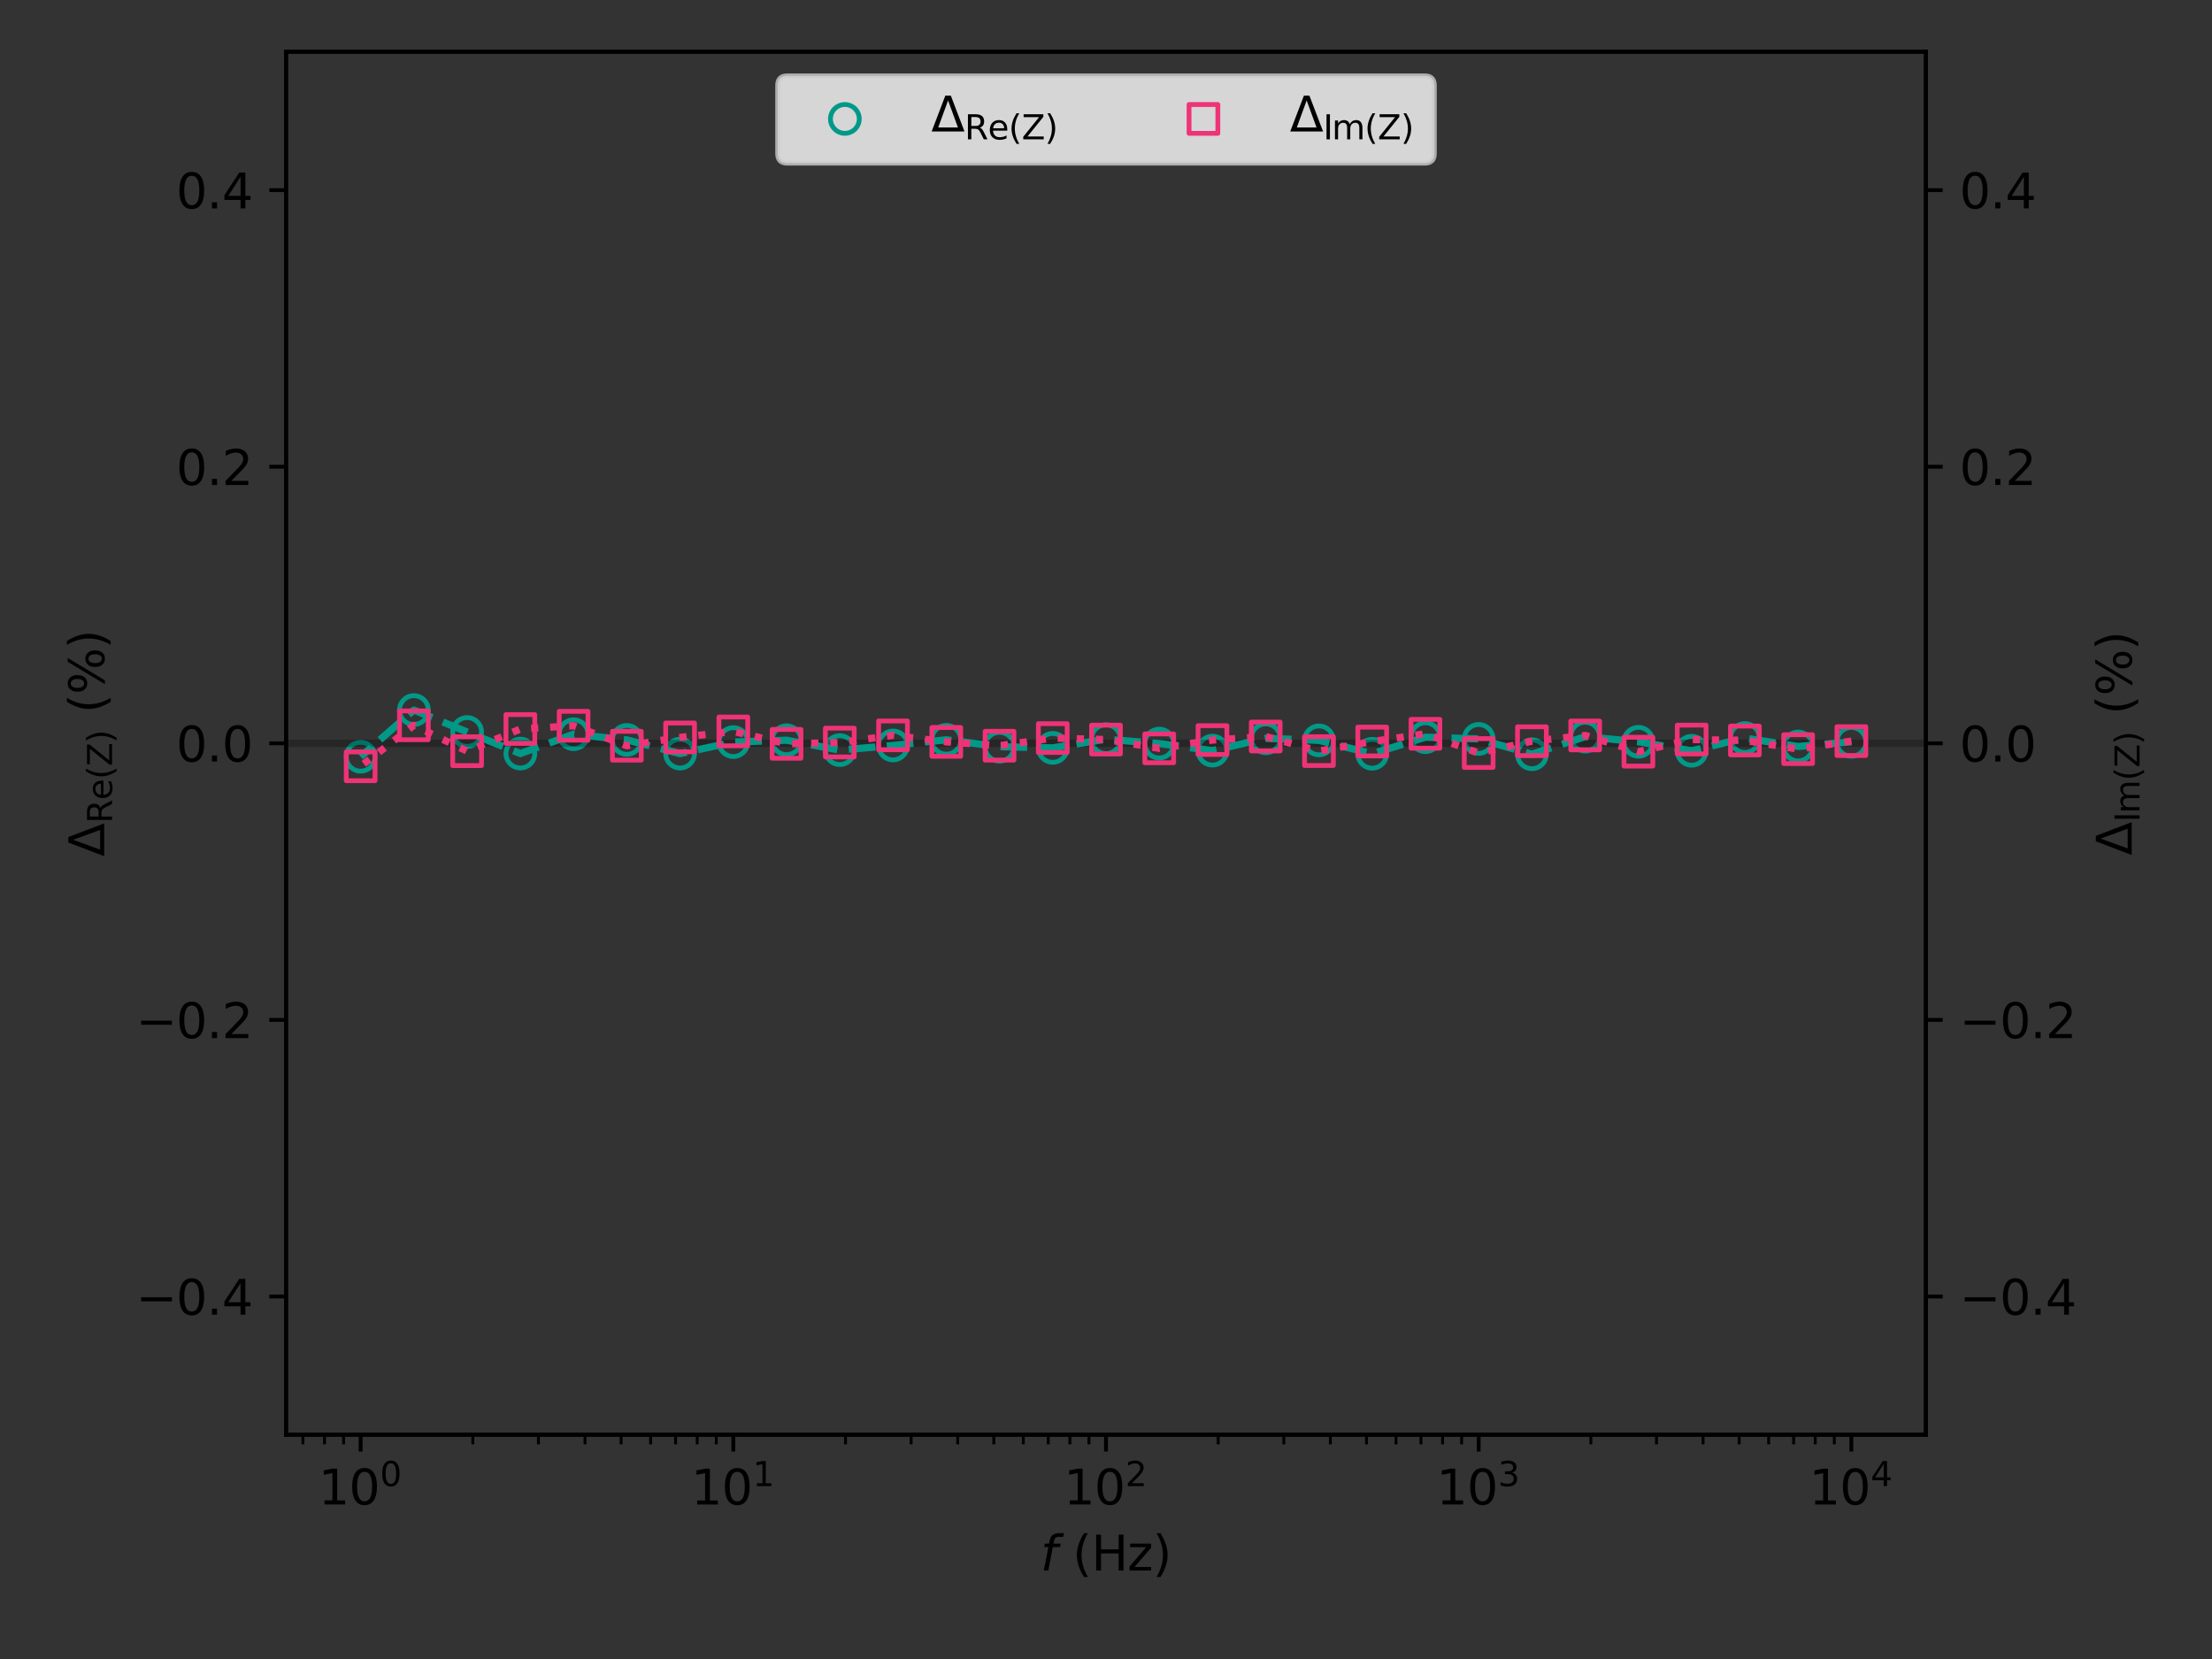 <?xml version="1.0" encoding="utf-8" standalone="no"?>
<!DOCTYPE svg PUBLIC "-//W3C//DTD SVG 1.1//EN"
  "http://www.w3.org/Graphics/SVG/1.1/DTD/svg11.dtd">
<svg xmlns:xlink="http://www.w3.org/1999/xlink" width="460.8pt" height="345.6pt" viewBox="0 0 460.8 345.6" xmlns="http://www.w3.org/2000/svg" version="1.1">
 <rect x="0" y="0" width="460.8" height="345.6" fill="#333333" stroke="none"/>
 <defs>
  <style type="text/css">*{stroke-linejoin: round; stroke-linecap: butt}</style>
 </defs>
 <g id="figure_1">
  <g id="patch_1">
   <path d="M 0 345.6 
L 460.8 345.6 
L 460.8 0 
L 0 0 
L 0 345.6 
z
" style="fill: none"/>
  </g>
  <g id="axes_1">
   <g id="patch_2">
    <path d="M 59.6 298.888 
L 401.2 298.888 
L 401.2 10.8 
L 59.6 10.8 
L 59.6 298.888 
z
" style="fill: none"/>
   </g>
   <g id="PathCollection_1">
    <defs>
     <path id="C0_0_fcd7ff599a" d="M 0 3 
C 0.796 3 1.559 2.684 2.121 2.121 
C 2.684 1.559 3 0.796 3 -0 
C 3 -0.796 2.684 -1.559 2.121 -2.121 
C 1.559 -2.684 0.796 -3 0 -3 
C -0.796 -3 -1.559 -2.684 -2.121 -2.121 
C -2.684 -1.559 -3 -0.796 -3 0 
C -3 0.796 -2.684 1.559 -2.121 2.121 
C -1.559 2.684 -0.796 3 0 3 
z
"/>
    </defs>
    <g clip-path="url(#p5bac758faf)">
     <use xlink:href="#C0_0_fcd7ff599a" x="385.673" y="154.541" style="fill: none; stroke: #009988"/>
    </g>
    <g clip-path="url(#p5bac758faf)">
     <use xlink:href="#C0_0_fcd7ff599a" x="374.582" y="155.505" style="fill: none; stroke: #009988"/>
    </g>
    <g clip-path="url(#p5bac758faf)">
     <use xlink:href="#C0_0_fcd7ff599a" x="363.491" y="153.749" style="fill: none; stroke: #009988"/>
    </g>
    <g clip-path="url(#p5bac758faf)">
     <use xlink:href="#C0_0_fcd7ff599a" x="352.4" y="156.398" style="fill: none; stroke: #009988"/>
    </g>
    <g clip-path="url(#p5bac758faf)">
     <use xlink:href="#C0_0_fcd7ff599a" x="341.309" y="154.526" style="fill: none; stroke: #009988"/>
    </g>
    <g clip-path="url(#p5bac758faf)">
     <use xlink:href="#C0_0_fcd7ff599a" x="330.218" y="153.461" style="fill: none; stroke: #009988"/>
    </g>
    <g clip-path="url(#p5bac758faf)">
     <use xlink:href="#C0_0_fcd7ff599a" x="319.127" y="157.124" style="fill: none; stroke: #009988"/>
    </g>
    <g clip-path="url(#p5bac758faf)">
     <use xlink:href="#C0_0_fcd7ff599a" x="308.036" y="153.931" style="fill: none; stroke: #009988"/>
    </g>
    <g clip-path="url(#p5bac758faf)">
     <use xlink:href="#C0_0_fcd7ff599a" x="296.945" y="153.571" style="fill: none; stroke: #009988"/>
    </g>
    <g clip-path="url(#p5bac758faf)">
     <use xlink:href="#C0_0_fcd7ff599a" x="285.855" y="157.02" style="fill: none; stroke: #009988"/>
    </g>
    <g clip-path="url(#p5bac758faf)">
     <use xlink:href="#C0_0_fcd7ff599a" x="274.764" y="154.236" style="fill: none; stroke: #009988"/>
    </g>
    <g clip-path="url(#p5bac758faf)">
     <use xlink:href="#C0_0_fcd7ff599a" x="263.673" y="153.804" style="fill: none; stroke: #009988"/>
    </g>
    <g clip-path="url(#p5bac758faf)">
     <use xlink:href="#C0_0_fcd7ff599a" x="252.582" y="156.369" style="fill: none; stroke: #009988"/>
    </g>
    <g clip-path="url(#p5bac758faf)">
     <use xlink:href="#C0_0_fcd7ff599a" x="241.491" y="154.898" style="fill: none; stroke: #009988"/>
    </g>
    <g clip-path="url(#p5bac758faf)">
     <use xlink:href="#C0_0_fcd7ff599a" x="230.4" y="153.984" style="fill: none; stroke: #009988"/>
    </g>
    <g clip-path="url(#p5bac758faf)">
     <use xlink:href="#C0_0_fcd7ff599a" x="219.309" y="155.797" style="fill: none; stroke: #009988"/>
    </g>
    <g clip-path="url(#p5bac758faf)">
     <use xlink:href="#C0_0_fcd7ff599a" x="208.218" y="155.557" style="fill: none; stroke: #009988"/>
    </g>
    <g clip-path="url(#p5bac758faf)">
     <use xlink:href="#C0_0_fcd7ff599a" x="197.127" y="154.11" style="fill: none; stroke: #009988"/>
    </g>
    <g clip-path="url(#p5bac758faf)">
     <use xlink:href="#C0_0_fcd7ff599a" x="186.036" y="155.294" style="fill: none; stroke: #009988"/>
    </g>
    <g clip-path="url(#p5bac758faf)">
     <use xlink:href="#C0_0_fcd7ff599a" x="174.945" y="156.261" style="fill: none; stroke: #009988"/>
    </g>
    <g clip-path="url(#p5bac758faf)">
     <use xlink:href="#C0_0_fcd7ff599a" x="163.855" y="154.203" style="fill: none; stroke: #009988"/>
    </g>
    <g clip-path="url(#p5bac758faf)">
     <use xlink:href="#C0_0_fcd7ff599a" x="152.764" y="154.594" style="fill: none; stroke: #009988"/>
    </g>
    <g clip-path="url(#p5bac758faf)">
     <use xlink:href="#C0_0_fcd7ff599a" x="141.673" y="156.987" style="fill: none; stroke: #009988"/>
    </g>
    <g clip-path="url(#p5bac758faf)">
     <use xlink:href="#C0_0_fcd7ff599a" x="130.582" y="154.137" style="fill: none; stroke: #009988"/>
    </g>
    <g clip-path="url(#p5bac758faf)">
     <use xlink:href="#C0_0_fcd7ff599a" x="119.491" y="152.946" style="fill: none; stroke: #009988"/>
    </g>
    <g clip-path="url(#p5bac758faf)">
     <use xlink:href="#C0_0_fcd7ff599a" x="108.4" y="156.982" style="fill: none; stroke: #009988"/>
    </g>
    <g clip-path="url(#p5bac758faf)">
     <use xlink:href="#C0_0_fcd7ff599a" x="97.309" y="152.492" style="fill: none; stroke: #009988"/>
    </g>
    <g clip-path="url(#p5bac758faf)">
     <use xlink:href="#C0_0_fcd7ff599a" x="86.218" y="147.919" style="fill: none; stroke: #009988"/>
    </g>
    <g clip-path="url(#p5bac758faf)">
     <use xlink:href="#C0_0_fcd7ff599a" x="75.127" y="157.642" style="fill: none; stroke: #009988"/>
    </g>
   </g>
   <g id="matplotlib.axis_1">
    <g id="xtick_1">
     <g id="line2d_1">
      <defs>
       <path id="m7d4e9a0222" d="M 0 0 
L 0 3.5 
" style="stroke: #000000; stroke-width: 0.8"/>
      </defs>
      <g>
       <use xlink:href="#m7d4e9a0222" x="75.127" y="298.888" style="stroke: #000000; stroke-width: 0.8"/>
      </g>
     </g>
     <g id="text_1">
      <!-- $\mathdefault{10^{0}}$ -->
      <g transform="translate(66.327 313.486) scale(0.1 -0.1)">
       <defs>
        <path id="DejaVuSans-31" d="M 794 531 
L 1825 531 
L 1825 4091 
L 703 3866 
L 703 4441 
L 1819 4666 
L 2450 4666 
L 2450 531 
L 3481 531 
L 3481 0 
L 794 0 
L 794 531 
z
" transform="scale(0.016)"/>
        <path id="DejaVuSans-30" d="M 2034 4250 
Q 1547 4250 1301 3770 
Q 1056 3291 1056 2328 
Q 1056 1369 1301 889 
Q 1547 409 2034 409 
Q 2525 409 2770 889 
Q 3016 1369 3016 2328 
Q 3016 3291 2770 3770 
Q 2525 4250 2034 4250 
z
M 2034 4750 
Q 2819 4750 3233 4129 
Q 3647 3509 3647 2328 
Q 3647 1150 3233 529 
Q 2819 -91 2034 -91 
Q 1250 -91 836 529 
Q 422 1150 422 2328 
Q 422 3509 836 4129 
Q 1250 4750 2034 4750 
z
" transform="scale(0.016)"/>
       </defs>
       <use xlink:href="#DejaVuSans-31" transform="translate(0 0.766)"/>
       <use xlink:href="#DejaVuSans-30" transform="translate(63.623 0.766)"/>
       <use xlink:href="#DejaVuSans-30" transform="translate(128.203 39.047) scale(0.7)"/>
      </g>
     </g>
    </g>
    <g id="xtick_2">
     <g id="line2d_2">
      <g>
       <use xlink:href="#m7d4e9a0222" x="152.764" y="298.888" style="stroke: #000000; stroke-width: 0.8"/>
      </g>
     </g>
     <g id="text_2">
      <!-- $\mathdefault{10^{1}}$ -->
      <g transform="translate(143.964 313.486) scale(0.1 -0.1)">
       <use xlink:href="#DejaVuSans-31" transform="translate(0 0.684)"/>
       <use xlink:href="#DejaVuSans-30" transform="translate(63.623 0.684)"/>
       <use xlink:href="#DejaVuSans-31" transform="translate(128.203 38.966) scale(0.7)"/>
      </g>
     </g>
    </g>
    <g id="xtick_3">
     <g id="line2d_3">
      <g>
       <use xlink:href="#m7d4e9a0222" x="230.4" y="298.888" style="stroke: #000000; stroke-width: 0.8"/>
      </g>
     </g>
     <g id="text_3">
      <!-- $\mathdefault{10^{2}}$ -->
      <g transform="translate(221.6 313.486) scale(0.1 -0.1)">
       <defs>
        <path id="DejaVuSans-32" d="M 1228 531 
L 3431 531 
L 3431 0 
L 469 0 
L 469 531 
Q 828 903 1448 1529 
Q 2069 2156 2228 2338 
Q 2531 2678 2651 2914 
Q 2772 3150 2772 3378 
Q 2772 3750 2511 3984 
Q 2250 4219 1831 4219 
Q 1534 4219 1204 4116 
Q 875 4013 500 3803 
L 500 4441 
Q 881 4594 1212 4672 
Q 1544 4750 1819 4750 
Q 2544 4750 2975 4387 
Q 3406 4025 3406 3419 
Q 3406 3131 3298 2873 
Q 3191 2616 2906 2266 
Q 2828 2175 2409 1742 
Q 1991 1309 1228 531 
z
" transform="scale(0.016)"/>
       </defs>
       <use xlink:href="#DejaVuSans-31" transform="translate(0 0.766)"/>
       <use xlink:href="#DejaVuSans-30" transform="translate(63.623 0.766)"/>
       <use xlink:href="#DejaVuSans-32" transform="translate(128.203 39.047) scale(0.7)"/>
      </g>
     </g>
    </g>
    <g id="xtick_4">
     <g id="line2d_4">
      <g>
       <use xlink:href="#m7d4e9a0222" x="308.036" y="298.888" style="stroke: #000000; stroke-width: 0.8"/>
      </g>
     </g>
     <g id="text_4">
      <!-- $\mathdefault{10^{3}}$ -->
      <g transform="translate(299.236 313.486) scale(0.1 -0.1)">
       <defs>
        <path id="DejaVuSans-33" d="M 2597 2516 
Q 3050 2419 3304 2112 
Q 3559 1806 3559 1356 
Q 3559 666 3084 287 
Q 2609 -91 1734 -91 
Q 1441 -91 1130 -33 
Q 819 25 488 141 
L 488 750 
Q 750 597 1062 519 
Q 1375 441 1716 441 
Q 2309 441 2620 675 
Q 2931 909 2931 1356 
Q 2931 1769 2642 2001 
Q 2353 2234 1838 2234 
L 1294 2234 
L 1294 2753 
L 1863 2753 
Q 2328 2753 2575 2939 
Q 2822 3125 2822 3475 
Q 2822 3834 2567 4026 
Q 2313 4219 1838 4219 
Q 1578 4219 1281 4162 
Q 984 4106 628 3988 
L 628 4550 
Q 988 4650 1302 4700 
Q 1616 4750 1894 4750 
Q 2613 4750 3031 4423 
Q 3450 4097 3450 3541 
Q 3450 3153 3228 2886 
Q 3006 2619 2597 2516 
z
" transform="scale(0.016)"/>
       </defs>
       <use xlink:href="#DejaVuSans-31" transform="translate(0 0.766)"/>
       <use xlink:href="#DejaVuSans-30" transform="translate(63.623 0.766)"/>
       <use xlink:href="#DejaVuSans-33" transform="translate(128.203 39.047) scale(0.7)"/>
      </g>
     </g>
    </g>
    <g id="xtick_5">
     <g id="line2d_5">
      <g>
       <use xlink:href="#m7d4e9a0222" x="385.673" y="298.888" style="stroke: #000000; stroke-width: 0.8"/>
      </g>
     </g>
     <g id="text_5">
      <!-- $\mathdefault{10^{4}}$ -->
      <g transform="translate(376.873 313.486) scale(0.1 -0.1)">
       <defs>
        <path id="DejaVuSans-34" d="M 2419 4116 
L 825 1625 
L 2419 1625 
L 2419 4116 
z
M 2253 4666 
L 3047 4666 
L 3047 1625 
L 3713 1625 
L 3713 1100 
L 3047 1100 
L 3047 0 
L 2419 0 
L 2419 1100 
L 313 1100 
L 313 1709 
L 2253 4666 
z
" transform="scale(0.016)"/>
       </defs>
       <use xlink:href="#DejaVuSans-31" transform="translate(0 0.684)"/>
       <use xlink:href="#DejaVuSans-30" transform="translate(63.623 0.684)"/>
       <use xlink:href="#DejaVuSans-34" transform="translate(128.203 38.966) scale(0.7)"/>
      </g>
     </g>
    </g>
    <g id="xtick_6">
     <g id="line2d_6">
      <defs>
       <path id="mad51c83d22" d="M 0 0 
L 0 2 
" style="stroke: #000000; stroke-width: 0.6"/>
      </defs>
      <g>
       <use xlink:href="#mad51c83d22" x="63.101" y="298.888" style="stroke: #000000; stroke-width: 0.6"/>
      </g>
     </g>
    </g>
    <g id="xtick_7">
     <g id="line2d_7">
      <g>
       <use xlink:href="#mad51c83d22" x="67.604" y="298.888" style="stroke: #000000; stroke-width: 0.6"/>
      </g>
     </g>
    </g>
    <g id="xtick_8">
     <g id="line2d_8">
      <g>
       <use xlink:href="#mad51c83d22" x="71.575" y="298.888" style="stroke: #000000; stroke-width: 0.6"/>
      </g>
     </g>
    </g>
    <g id="xtick_9">
     <g id="line2d_9">
      <g>
       <use xlink:href="#mad51c83d22" x="98.498" y="298.888" style="stroke: #000000; stroke-width: 0.6"/>
      </g>
     </g>
    </g>
    <g id="xtick_10">
     <g id="line2d_10">
      <g>
       <use xlink:href="#mad51c83d22" x="112.169" y="298.888" style="stroke: #000000; stroke-width: 0.6"/>
      </g>
     </g>
    </g>
    <g id="xtick_11">
     <g id="line2d_11">
      <g>
       <use xlink:href="#mad51c83d22" x="121.869" y="298.888" style="stroke: #000000; stroke-width: 0.6"/>
      </g>
     </g>
    </g>
    <g id="xtick_12">
     <g id="line2d_12">
      <g>
       <use xlink:href="#mad51c83d22" x="129.393" y="298.888" style="stroke: #000000; stroke-width: 0.6"/>
      </g>
     </g>
    </g>
    <g id="xtick_13">
     <g id="line2d_13">
      <g>
       <use xlink:href="#mad51c83d22" x="135.54" y="298.888" style="stroke: #000000; stroke-width: 0.6"/>
      </g>
     </g>
    </g>
    <g id="xtick_14">
     <g id="line2d_14">
      <g>
       <use xlink:href="#mad51c83d22" x="140.738" y="298.888" style="stroke: #000000; stroke-width: 0.6"/>
      </g>
     </g>
    </g>
    <g id="xtick_15">
     <g id="line2d_15">
      <g>
       <use xlink:href="#mad51c83d22" x="145.24" y="298.888" style="stroke: #000000; stroke-width: 0.6"/>
      </g>
     </g>
    </g>
    <g id="xtick_16">
     <g id="line2d_16">
      <g>
       <use xlink:href="#mad51c83d22" x="149.211" y="298.888" style="stroke: #000000; stroke-width: 0.6"/>
      </g>
     </g>
    </g>
    <g id="xtick_17">
     <g id="line2d_17">
      <g>
       <use xlink:href="#mad51c83d22" x="176.135" y="298.888" style="stroke: #000000; stroke-width: 0.6"/>
      </g>
     </g>
    </g>
    <g id="xtick_18">
     <g id="line2d_18">
      <g>
       <use xlink:href="#mad51c83d22" x="189.806" y="298.888" style="stroke: #000000; stroke-width: 0.6"/>
      </g>
     </g>
    </g>
    <g id="xtick_19">
     <g id="line2d_19">
      <g>
       <use xlink:href="#mad51c83d22" x="199.505" y="298.888" style="stroke: #000000; stroke-width: 0.6"/>
      </g>
     </g>
    </g>
    <g id="xtick_20">
     <g id="line2d_20">
      <g>
       <use xlink:href="#mad51c83d22" x="207.029" y="298.888" style="stroke: #000000; stroke-width: 0.6"/>
      </g>
     </g>
    </g>
    <g id="xtick_21">
     <g id="line2d_21">
      <g>
       <use xlink:href="#mad51c83d22" x="213.176" y="298.888" style="stroke: #000000; stroke-width: 0.6"/>
      </g>
     </g>
    </g>
    <g id="xtick_22">
     <g id="line2d_22">
      <g>
       <use xlink:href="#mad51c83d22" x="218.374" y="298.888" style="stroke: #000000; stroke-width: 0.6"/>
      </g>
     </g>
    </g>
    <g id="xtick_23">
     <g id="line2d_23">
      <g>
       <use xlink:href="#mad51c83d22" x="222.876" y="298.888" style="stroke: #000000; stroke-width: 0.6"/>
      </g>
     </g>
    </g>
    <g id="xtick_24">
     <g id="line2d_24">
      <g>
       <use xlink:href="#mad51c83d22" x="226.848" y="298.888" style="stroke: #000000; stroke-width: 0.6"/>
      </g>
     </g>
    </g>
    <g id="xtick_25">
     <g id="line2d_25">
      <g>
       <use xlink:href="#mad51c83d22" x="253.771" y="298.888" style="stroke: #000000; stroke-width: 0.6"/>
      </g>
     </g>
    </g>
    <g id="xtick_26">
     <g id="line2d_26">
      <g>
       <use xlink:href="#mad51c83d22" x="267.442" y="298.888" style="stroke: #000000; stroke-width: 0.6"/>
      </g>
     </g>
    </g>
    <g id="xtick_27">
     <g id="line2d_27">
      <g>
       <use xlink:href="#mad51c83d22" x="277.142" y="298.888" style="stroke: #000000; stroke-width: 0.6"/>
      </g>
     </g>
    </g>
    <g id="xtick_28">
     <g id="line2d_28">
      <g>
       <use xlink:href="#mad51c83d22" x="284.665" y="298.888" style="stroke: #000000; stroke-width: 0.6"/>
      </g>
     </g>
    </g>
    <g id="xtick_29">
     <g id="line2d_29">
      <g>
       <use xlink:href="#mad51c83d22" x="290.813" y="298.888" style="stroke: #000000; stroke-width: 0.6"/>
      </g>
     </g>
    </g>
    <g id="xtick_30">
     <g id="line2d_30">
      <g>
       <use xlink:href="#mad51c83d22" x="296.01" y="298.888" style="stroke: #000000; stroke-width: 0.6"/>
      </g>
     </g>
    </g>
    <g id="xtick_31">
     <g id="line2d_31">
      <g>
       <use xlink:href="#mad51c83d22" x="300.513" y="298.888" style="stroke: #000000; stroke-width: 0.6"/>
      </g>
     </g>
    </g>
    <g id="xtick_32">
     <g id="line2d_32">
      <g>
       <use xlink:href="#mad51c83d22" x="304.484" y="298.888" style="stroke: #000000; stroke-width: 0.6"/>
      </g>
     </g>
    </g>
    <g id="xtick_33">
     <g id="line2d_33">
      <g>
       <use xlink:href="#mad51c83d22" x="331.407" y="298.888" style="stroke: #000000; stroke-width: 0.6"/>
      </g>
     </g>
    </g>
    <g id="xtick_34">
     <g id="line2d_34">
      <g>
       <use xlink:href="#mad51c83d22" x="345.078" y="298.888" style="stroke: #000000; stroke-width: 0.6"/>
      </g>
     </g>
    </g>
    <g id="xtick_35">
     <g id="line2d_35">
      <g>
       <use xlink:href="#mad51c83d22" x="354.778" y="298.888" style="stroke: #000000; stroke-width: 0.6"/>
      </g>
     </g>
    </g>
    <g id="xtick_36">
     <g id="line2d_36">
      <g>
       <use xlink:href="#mad51c83d22" x="362.302" y="298.888" style="stroke: #000000; stroke-width: 0.6"/>
      </g>
     </g>
    </g>
    <g id="xtick_37">
     <g id="line2d_37">
      <g>
       <use xlink:href="#mad51c83d22" x="368.449" y="298.888" style="stroke: #000000; stroke-width: 0.6"/>
      </g>
     </g>
    </g>
    <g id="xtick_38">
     <g id="line2d_38">
      <g>
       <use xlink:href="#mad51c83d22" x="373.647" y="298.888" style="stroke: #000000; stroke-width: 0.6"/>
      </g>
     </g>
    </g>
    <g id="xtick_39">
     <g id="line2d_39">
      <g>
       <use xlink:href="#mad51c83d22" x="378.149" y="298.888" style="stroke: #000000; stroke-width: 0.6"/>
      </g>
     </g>
    </g>
    <g id="xtick_40">
     <g id="line2d_40">
      <g>
       <use xlink:href="#mad51c83d22" x="382.12" y="298.888" style="stroke: #000000; stroke-width: 0.6"/>
      </g>
     </g>
    </g>
    <g id="text_6">
     <!-- $f$ (Hz) -->
     <g transform="translate(216.75 327.165) scale(0.1 -0.1)">
      <defs>
       <path id="DejaVuSans-Oblique-66" d="M 3059 4863 
L 2969 4384 
L 2419 4384 
Q 2106 4384 1964 4261 
Q 1822 4138 1753 3809 
L 1691 3500 
L 2638 3500 
L 2553 3053 
L 1606 3053 
L 1013 0 
L 434 0 
L 1031 3053 
L 481 3053 
L 563 3500 
L 1113 3500 
L 1159 3744 
Q 1278 4363 1576 4613 
Q 1875 4863 2516 4863 
L 3059 4863 
z
" transform="scale(0.016)"/>
       <path id="DejaVuSans-20" transform="scale(0.016)"/>
       <path id="DejaVuSans-28" d="M 1984 4856 
Q 1566 4138 1362 3434 
Q 1159 2731 1159 2009 
Q 1159 1288 1364 580 
Q 1569 -128 1984 -844 
L 1484 -844 
Q 1016 -109 783 600 
Q 550 1309 550 2009 
Q 550 2706 781 3412 
Q 1013 4119 1484 4856 
L 1984 4856 
z
" transform="scale(0.016)"/>
       <path id="DejaVuSans-48" d="M 628 4666 
L 1259 4666 
L 1259 2753 
L 3553 2753 
L 3553 4666 
L 4184 4666 
L 4184 0 
L 3553 0 
L 3553 2222 
L 1259 2222 
L 1259 0 
L 628 0 
L 628 4666 
z
" transform="scale(0.016)"/>
       <path id="DejaVuSans-7a" d="M 353 3500 
L 3084 3500 
L 3084 2975 
L 922 459 
L 3084 459 
L 3084 0 
L 275 0 
L 275 525 
L 2438 3041 
L 353 3041 
L 353 3500 
z
" transform="scale(0.016)"/>
       <path id="DejaVuSans-29" d="M 513 4856 
L 1013 4856 
Q 1481 4119 1714 3412 
Q 1947 2706 1947 2009 
Q 1947 1309 1714 600 
Q 1481 -109 1013 -844 
L 513 -844 
Q 928 -128 1133 580 
Q 1338 1288 1338 2009 
Q 1338 2731 1133 3434 
Q 928 4138 513 4856 
z
" transform="scale(0.016)"/>
      </defs>
      <use xlink:href="#DejaVuSans-Oblique-66" transform="translate(0 0.016)"/>
      <use xlink:href="#DejaVuSans-20" transform="translate(35.205 0.016)"/>
      <use xlink:href="#DejaVuSans-28" transform="translate(66.992 0.016)"/>
      <use xlink:href="#DejaVuSans-48" transform="translate(106.006 0.016)"/>
      <use xlink:href="#DejaVuSans-7a" transform="translate(181.201 0.016)"/>
      <use xlink:href="#DejaVuSans-29" transform="translate(233.691 0.016)"/>
     </g>
    </g>
   </g>
   <g id="matplotlib.axis_2">
    <g id="ytick_1">
     <g id="line2d_41">
      <defs>
       <path id="m6d2468bef4" d="M 0 0 
L -3.5 0 
" style="stroke: #000000; stroke-width: 0.8"/>
      </defs>
      <g>
       <use xlink:href="#m6d2468bef4" x="59.6" y="270.079" style="stroke: #000000; stroke-width: 0.8"/>
      </g>
     </g>
     <g id="text_7">
      <!-- −0.4 -->
      <g transform="translate(28.317 273.878) scale(0.1 -0.1)">
       <defs>
        <path id="DejaVuSans-2212" d="M 678 2272 
L 4684 2272 
L 4684 1741 
L 678 1741 
L 678 2272 
z
" transform="scale(0.016)"/>
        <path id="DejaVuSans-2e" d="M 684 794 
L 1344 794 
L 1344 0 
L 684 0 
L 684 794 
z
" transform="scale(0.016)"/>
       </defs>
       <use xlink:href="#DejaVuSans-2212"/>
       <use xlink:href="#DejaVuSans-30" x="83.789"/>
       <use xlink:href="#DejaVuSans-2e" x="147.412"/>
       <use xlink:href="#DejaVuSans-34" x="179.199"/>
      </g>
     </g>
    </g>
    <g id="ytick_2">
     <g id="line2d_42">
      <g>
       <use xlink:href="#m6d2468bef4" x="59.6" y="212.462" style="stroke: #000000; stroke-width: 0.8"/>
      </g>
     </g>
     <g id="text_8">
      <!-- −0.2 -->
      <g transform="translate(28.317 216.261) scale(0.1 -0.1)">
       <use xlink:href="#DejaVuSans-2212"/>
       <use xlink:href="#DejaVuSans-30" x="83.789"/>
       <use xlink:href="#DejaVuSans-2e" x="147.412"/>
       <use xlink:href="#DejaVuSans-32" x="179.199"/>
      </g>
     </g>
    </g>
    <g id="ytick_3">
     <g id="line2d_43">
      <g>
       <use xlink:href="#m6d2468bef4" x="59.6" y="154.844" style="stroke: #000000; stroke-width: 0.8"/>
      </g>
     </g>
     <g id="text_9">
      <!-- 0.0 -->
      <g transform="translate(36.697 158.643) scale(0.1 -0.1)">
       <use xlink:href="#DejaVuSans-30"/>
       <use xlink:href="#DejaVuSans-2e" x="63.623"/>
       <use xlink:href="#DejaVuSans-30" x="95.41"/>
      </g>
     </g>
    </g>
    <g id="ytick_4">
     <g id="line2d_44">
      <g>
       <use xlink:href="#m6d2468bef4" x="59.6" y="97.226" style="stroke: #000000; stroke-width: 0.8"/>
      </g>
     </g>
     <g id="text_10">
      <!-- 0.2 -->
      <g transform="translate(36.697 101.026) scale(0.1 -0.1)">
       <use xlink:href="#DejaVuSans-30"/>
       <use xlink:href="#DejaVuSans-2e" x="63.623"/>
       <use xlink:href="#DejaVuSans-32" x="95.41"/>
      </g>
     </g>
    </g>
    <g id="ytick_5">
     <g id="line2d_45">
      <g>
       <use xlink:href="#m6d2468bef4" x="59.6" y="39.609" style="stroke: #000000; stroke-width: 0.8"/>
      </g>
     </g>
     <g id="text_11">
      <!-- 0.4 -->
      <g transform="translate(36.697 43.408) scale(0.1 -0.1)">
       <use xlink:href="#DejaVuSans-30"/>
       <use xlink:href="#DejaVuSans-2e" x="63.623"/>
       <use xlink:href="#DejaVuSans-34" x="95.41"/>
      </g>
     </g>
    </g>
    <g id="text_12">
     <!-- $\Delta_{\rm Re(Z)}\ (\%)$ -->
     <g transform="translate(21.717 178.444) rotate(-90) scale(0.1 -0.1)">
      <defs>
       <path id="DejaVuSans-394" d="M 2188 4044 
L 906 525 
L 3472 525 
L 2188 4044 
z
M 50 0 
L 1831 4666 
L 2547 4666 
L 4325 0 
L 50 0 
z
" transform="scale(0.016)"/>
       <path id="DejaVuSans-52" d="M 2841 2188 
Q 3044 2119 3236 1894 
Q 3428 1669 3622 1275 
L 4263 0 
L 3584 0 
L 2988 1197 
Q 2756 1666 2539 1819 
Q 2322 1972 1947 1972 
L 1259 1972 
L 1259 0 
L 628 0 
L 628 4666 
L 2053 4666 
Q 2853 4666 3247 4331 
Q 3641 3997 3641 3322 
Q 3641 2881 3436 2590 
Q 3231 2300 2841 2188 
z
M 1259 4147 
L 1259 2491 
L 2053 2491 
Q 2509 2491 2742 2702 
Q 2975 2913 2975 3322 
Q 2975 3731 2742 3939 
Q 2509 4147 2053 4147 
L 1259 4147 
z
" transform="scale(0.016)"/>
       <path id="DejaVuSans-65" d="M 3597 1894 
L 3597 1613 
L 953 1613 
Q 991 1019 1311 708 
Q 1631 397 2203 397 
Q 2534 397 2845 478 
Q 3156 559 3463 722 
L 3463 178 
Q 3153 47 2828 -22 
Q 2503 -91 2169 -91 
Q 1331 -91 842 396 
Q 353 884 353 1716 
Q 353 2575 817 3079 
Q 1281 3584 2069 3584 
Q 2775 3584 3186 3129 
Q 3597 2675 3597 1894 
z
M 3022 2063 
Q 3016 2534 2758 2815 
Q 2500 3097 2075 3097 
Q 1594 3097 1305 2825 
Q 1016 2553 972 2059 
L 3022 2063 
z
" transform="scale(0.016)"/>
       <path id="DejaVuSans-5a" d="M 359 4666 
L 4025 4666 
L 4025 4184 
L 1075 531 
L 4097 531 
L 4097 0 
L 288 0 
L 288 481 
L 3238 4134 
L 359 4134 
L 359 4666 
z
" transform="scale(0.016)"/>
       <path id="DejaVuSans-25" d="M 4653 2053 
Q 4381 2053 4226 1822 
Q 4072 1591 4072 1178 
Q 4072 772 4226 539 
Q 4381 306 4653 306 
Q 4919 306 5073 539 
Q 5228 772 5228 1178 
Q 5228 1588 5073 1820 
Q 4919 2053 4653 2053 
z
M 4653 2450 
Q 5147 2450 5437 2106 
Q 5728 1763 5728 1178 
Q 5728 594 5436 251 
Q 5144 -91 4653 -91 
Q 4153 -91 3862 251 
Q 3572 594 3572 1178 
Q 3572 1766 3864 2108 
Q 4156 2450 4653 2450 
z
M 1428 4353 
Q 1159 4353 1004 4120 
Q 850 3888 850 3481 
Q 850 3069 1003 2837 
Q 1156 2606 1428 2606 
Q 1700 2606 1854 2837 
Q 2009 3069 2009 3481 
Q 2009 3884 1853 4118 
Q 1697 4353 1428 4353 
z
M 4250 4750 
L 4750 4750 
L 1831 -91 
L 1331 -91 
L 4250 4750 
z
M 1428 4750 
Q 1922 4750 2215 4408 
Q 2509 4066 2509 3481 
Q 2509 2891 2217 2550 
Q 1925 2209 1428 2209 
Q 931 2209 642 2551 
Q 353 2894 353 3481 
Q 353 4063 643 4406 
Q 934 4750 1428 4750 
z
" transform="scale(0.016)"/>
      </defs>
      <use xlink:href="#DejaVuSans-394" transform="translate(0 0.125)"/>
      <use xlink:href="#DejaVuSans-52" transform="translate(69.365 -16.281) scale(0.7)"/>
      <use xlink:href="#DejaVuSans-65" transform="translate(118.003 -16.281) scale(0.7)"/>
      <use xlink:href="#DejaVuSans-28" transform="translate(161.069 -16.281) scale(0.7)"/>
      <use xlink:href="#DejaVuSans-5a" transform="translate(188.379 -16.281) scale(0.7)"/>
      <use xlink:href="#DejaVuSans-29" transform="translate(236.333 -16.281) scale(0.7)"/>
      <use xlink:href="#DejaVuSans-28" transform="translate(298.847 0.125)"/>
      <use xlink:href="#DejaVuSans-25" transform="translate(337.861 0.125)"/>
      <use xlink:href="#DejaVuSans-29" transform="translate(432.881 0.125)"/>
     </g>
    </g>
   </g>
   <g id="line2d_46">
    <path d="M 59.6 154.844 
L 401.2 154.844 
" clip-path="url(#p5bac758faf)" style="fill: none; stroke: #000000; stroke-opacity: 0.25; stroke-width: 1.5; stroke-linecap: square"/>
   </g>
   <g id="line2d_47">
    <path d="M 385.673 154.541 
L 374.582 155.505 
L 363.491 153.749 
L 352.4 156.398 
L 341.309 154.526 
L 330.218 153.461 
L 319.127 157.124 
L 308.036 153.931 
L 296.945 153.571 
L 285.855 157.02 
L 274.764 154.236 
L 263.673 153.804 
L 252.582 156.369 
L 241.491 154.898 
L 230.4 153.984 
L 219.309 155.797 
L 208.218 155.557 
L 197.127 154.11 
L 186.036 155.294 
L 174.945 156.261 
L 163.855 154.203 
L 152.764 154.594 
L 141.673 156.987 
L 130.582 154.137 
L 119.491 152.946 
L 108.4 156.982 
L 97.309 152.492 
L 86.218 147.919 
L 75.127 157.642 
" clip-path="url(#p5bac758faf)" style="fill: none; stroke-dasharray: 5.55,2.4; stroke-dashoffset: 0; stroke: #009988; stroke-width: 1.5"/>
   </g>
   <g id="patch_3">
    <path d="M 59.6 298.888 
L 59.6 10.8 
" style="fill: none; stroke: #000000; stroke-width: 0.8; stroke-linejoin: miter; stroke-linecap: square"/>
   </g>
   <g id="patch_4">
    <path d="M 401.2 298.888 
L 401.2 10.8 
" style="fill: none; stroke: #000000; stroke-width: 0.8; stroke-linejoin: miter; stroke-linecap: square"/>
   </g>
   <g id="patch_5">
    <path d="M 59.6 298.888 
L 401.2 298.888 
" style="fill: none; stroke: #000000; stroke-width: 0.8; stroke-linejoin: miter; stroke-linecap: square"/>
   </g>
   <g id="patch_6">
    <path d="M 59.6 10.8 
L 401.2 10.8 
" style="fill: none; stroke: #000000; stroke-width: 0.8; stroke-linejoin: miter; stroke-linecap: square"/>
   </g>
  </g>
  <g id="axes_2">
   <g id="PathCollection_2">
    <defs>
     <path id="C1_0_fa55eed8fb" d="M -3 3 
L 3 3 
L 3 -3 
L -3 -3 
z
"/>
    </defs>
    <g clip-path="url(#p5bac758faf)">
     <use xlink:href="#C1_0_fa55eed8fb" x="385.673" y="154.383" style="fill: none; stroke: #ee3377"/>
    </g>
    <g clip-path="url(#p5bac758faf)">
     <use xlink:href="#C1_0_fa55eed8fb" x="374.582" y="156.055" style="fill: none; stroke: #ee3377"/>
    </g>
    <g clip-path="url(#p5bac758faf)">
     <use xlink:href="#C1_0_fa55eed8fb" x="363.491" y="154.253" style="fill: none; stroke: #ee3377"/>
    </g>
    <g clip-path="url(#p5bac758faf)">
     <use xlink:href="#C1_0_fa55eed8fb" x="352.4" y="154.061" style="fill: none; stroke: #ee3377"/>
    </g>
    <g clip-path="url(#p5bac758faf)">
     <use xlink:href="#C1_0_fa55eed8fb" x="341.309" y="156.586" style="fill: none; stroke: #ee3377"/>
    </g>
    <g clip-path="url(#p5bac758faf)">
     <use xlink:href="#C1_0_fa55eed8fb" x="330.218" y="153.203" style="fill: none; stroke: #ee3377"/>
    </g>
    <g clip-path="url(#p5bac758faf)">
     <use xlink:href="#C1_0_fa55eed8fb" x="319.127" y="154.409" style="fill: none; stroke: #ee3377"/>
    </g>
    <g clip-path="url(#p5bac758faf)">
     <use xlink:href="#C1_0_fa55eed8fb" x="308.036" y="156.87" style="fill: none; stroke: #ee3377"/>
    </g>
    <g clip-path="url(#p5bac758faf)">
     <use xlink:href="#C1_0_fa55eed8fb" x="296.945" y="152.859" style="fill: none; stroke: #ee3377"/>
    </g>
    <g clip-path="url(#p5bac758faf)">
     <use xlink:href="#C1_0_fa55eed8fb" x="285.855" y="154.472" style="fill: none; stroke: #ee3377"/>
    </g>
    <g clip-path="url(#p5bac758faf)">
     <use xlink:href="#C1_0_fa55eed8fb" x="274.764" y="156.469" style="fill: none; stroke: #ee3377"/>
    </g>
    <g clip-path="url(#p5bac758faf)">
     <use xlink:href="#C1_0_fa55eed8fb" x="263.673" y="153.429" style="fill: none; stroke: #ee3377"/>
    </g>
    <g clip-path="url(#p5bac758faf)">
     <use xlink:href="#C1_0_fa55eed8fb" x="252.582" y="154.172" style="fill: none; stroke: #ee3377"/>
    </g>
    <g clip-path="url(#p5bac758faf)">
     <use xlink:href="#C1_0_fa55eed8fb" x="241.491" y="155.89" style="fill: none; stroke: #ee3377"/>
    </g>
    <g clip-path="url(#p5bac758faf)">
     <use xlink:href="#C1_0_fa55eed8fb" x="230.4" y="154.065" style="fill: none; stroke: #ee3377"/>
    </g>
    <g clip-path="url(#p5bac758faf)">
     <use xlink:href="#C1_0_fa55eed8fb" x="219.309" y="153.753" style="fill: none; stroke: #ee3377"/>
    </g>
    <g clip-path="url(#p5bac758faf)">
     <use xlink:href="#C1_0_fa55eed8fb" x="208.218" y="155.342" style="fill: none; stroke: #ee3377"/>
    </g>
    <g clip-path="url(#p5bac758faf)">
     <use xlink:href="#C1_0_fa55eed8fb" x="197.127" y="154.547" style="fill: none; stroke: #ee3377"/>
    </g>
    <g clip-path="url(#p5bac758faf)">
     <use xlink:href="#C1_0_fa55eed8fb" x="186.036" y="153.189" style="fill: none; stroke: #ee3377"/>
    </g>
    <g clip-path="url(#p5bac758faf)">
     <use xlink:href="#C1_0_fa55eed8fb" x="174.945" y="154.688" style="fill: none; stroke: #ee3377"/>
    </g>
    <g clip-path="url(#p5bac758faf)">
     <use xlink:href="#C1_0_fa55eed8fb" x="163.855" y="154.952" style="fill: none; stroke: #ee3377"/>
    </g>
    <g clip-path="url(#p5bac758faf)">
     <use xlink:href="#C1_0_fa55eed8fb" x="152.764" y="152.364" style="fill: none; stroke: #ee3377"/>
    </g>
    <g clip-path="url(#p5bac758faf)">
     <use xlink:href="#C1_0_fa55eed8fb" x="141.673" y="153.619" style="fill: none; stroke: #ee3377"/>
    </g>
    <g clip-path="url(#p5bac758faf)">
     <use xlink:href="#C1_0_fa55eed8fb" x="130.582" y="155.345" style="fill: none; stroke: #ee3377"/>
    </g>
    <g clip-path="url(#p5bac758faf)">
     <use xlink:href="#C1_0_fa55eed8fb" x="119.491" y="151.186" style="fill: none; stroke: #ee3377"/>
    </g>
    <g clip-path="url(#p5bac758faf)">
     <use xlink:href="#C1_0_fa55eed8fb" x="108.4" y="151.866" style="fill: none; stroke: #ee3377"/>
    </g>
    <g clip-path="url(#p5bac758faf)">
     <use xlink:href="#C1_0_fa55eed8fb" x="97.309" y="156.485" style="fill: none; stroke: #ee3377"/>
    </g>
    <g clip-path="url(#p5bac758faf)">
     <use xlink:href="#C1_0_fa55eed8fb" x="86.218" y="151.1" style="fill: none; stroke: #ee3377"/>
    </g>
    <g clip-path="url(#p5bac758faf)">
     <use xlink:href="#C1_0_fa55eed8fb" x="75.127" y="159.635" style="fill: none; stroke: #ee3377"/>
    </g>
   </g>
   <g id="matplotlib.axis_3">
    <g id="ytick_6">
     <g id="line2d_48">
      <defs>
       <path id="mf1f2a7f4e7" d="M 0 0 
L 3.5 0 
" style="stroke: #000000; stroke-width: 0.8"/>
      </defs>
      <g>
       <use xlink:href="#mf1f2a7f4e7" x="401.2" y="270.079" style="stroke: #000000; stroke-width: 0.8"/>
      </g>
     </g>
     <g id="text_13">
      <!-- −0.4 -->
      <g transform="translate(408.2 273.878) scale(0.1 -0.1)">
       <use xlink:href="#DejaVuSans-2212"/>
       <use xlink:href="#DejaVuSans-30" x="83.789"/>
       <use xlink:href="#DejaVuSans-2e" x="147.412"/>
       <use xlink:href="#DejaVuSans-34" x="179.199"/>
      </g>
     </g>
    </g>
    <g id="ytick_7">
     <g id="line2d_49">
      <g>
       <use xlink:href="#mf1f2a7f4e7" x="401.2" y="212.462" style="stroke: #000000; stroke-width: 0.8"/>
      </g>
     </g>
     <g id="text_14">
      <!-- −0.2 -->
      <g transform="translate(408.2 216.261) scale(0.1 -0.1)">
       <use xlink:href="#DejaVuSans-2212"/>
       <use xlink:href="#DejaVuSans-30" x="83.789"/>
       <use xlink:href="#DejaVuSans-2e" x="147.412"/>
       <use xlink:href="#DejaVuSans-32" x="179.199"/>
      </g>
     </g>
    </g>
    <g id="ytick_8">
     <g id="line2d_50">
      <g>
       <use xlink:href="#mf1f2a7f4e7" x="401.2" y="154.844" style="stroke: #000000; stroke-width: 0.8"/>
      </g>
     </g>
     <g id="text_15">
      <!-- 0.0 -->
      <g transform="translate(408.2 158.643) scale(0.1 -0.1)">
       <use xlink:href="#DejaVuSans-30"/>
       <use xlink:href="#DejaVuSans-2e" x="63.623"/>
       <use xlink:href="#DejaVuSans-30" x="95.41"/>
      </g>
     </g>
    </g>
    <g id="ytick_9">
     <g id="line2d_51">
      <g>
       <use xlink:href="#mf1f2a7f4e7" x="401.2" y="97.226" style="stroke: #000000; stroke-width: 0.8"/>
      </g>
     </g>
     <g id="text_16">
      <!-- 0.2 -->
      <g transform="translate(408.2 101.026) scale(0.1 -0.1)">
       <use xlink:href="#DejaVuSans-30"/>
       <use xlink:href="#DejaVuSans-2e" x="63.623"/>
       <use xlink:href="#DejaVuSans-32" x="95.41"/>
      </g>
     </g>
    </g>
    <g id="ytick_10">
     <g id="line2d_52">
      <g>
       <use xlink:href="#mf1f2a7f4e7" x="401.2" y="39.609" style="stroke: #000000; stroke-width: 0.8"/>
      </g>
     </g>
     <g id="text_17">
      <!-- 0.4 -->
      <g transform="translate(408.2 43.408) scale(0.1 -0.1)">
       <use xlink:href="#DejaVuSans-30"/>
       <use xlink:href="#DejaVuSans-2e" x="63.623"/>
       <use xlink:href="#DejaVuSans-34" x="95.41"/>
      </g>
     </g>
    </g>
    <g id="text_18">
     <!-- $\Delta_{\rm Im(Z)}\ (\%)$ -->
     <g transform="translate(444.083 178.194) rotate(-90) scale(0.1 -0.1)">
      <defs>
       <path id="DejaVuSans-49" d="M 628 4666 
L 1259 4666 
L 1259 0 
L 628 0 
L 628 4666 
z
" transform="scale(0.016)"/>
       <path id="DejaVuSans-6d" d="M 3328 2828 
Q 3544 3216 3844 3400 
Q 4144 3584 4550 3584 
Q 5097 3584 5394 3201 
Q 5691 2819 5691 2113 
L 5691 0 
L 5113 0 
L 5113 2094 
Q 5113 2597 4934 2840 
Q 4756 3084 4391 3084 
Q 3944 3084 3684 2787 
Q 3425 2491 3425 1978 
L 3425 0 
L 2847 0 
L 2847 2094 
Q 2847 2600 2669 2842 
Q 2491 3084 2119 3084 
Q 1678 3084 1418 2786 
Q 1159 2488 1159 1978 
L 1159 0 
L 581 0 
L 581 3500 
L 1159 3500 
L 1159 2956 
Q 1356 3278 1631 3431 
Q 1906 3584 2284 3584 
Q 2666 3584 2933 3390 
Q 3200 3197 3328 2828 
z
" transform="scale(0.016)"/>
      </defs>
      <use xlink:href="#DejaVuSans-394" transform="translate(0 0.125)"/>
      <use xlink:href="#DejaVuSans-49" transform="translate(69.365 -16.281) scale(0.7)"/>
      <use xlink:href="#DejaVuSans-6d" transform="translate(87.472 -16.281) scale(0.7)"/>
      <use xlink:href="#DejaVuSans-28" transform="translate(155.661 -16.281) scale(0.7)"/>
      <use xlink:href="#DejaVuSans-5a" transform="translate(182.97 -16.281) scale(0.7)"/>
      <use xlink:href="#DejaVuSans-29" transform="translate(230.924 -16.281) scale(0.7)"/>
      <use xlink:href="#DejaVuSans-28" transform="translate(293.439 0.125)"/>
      <use xlink:href="#DejaVuSans-25" transform="translate(332.452 0.125)"/>
      <use xlink:href="#DejaVuSans-29" transform="translate(427.472 0.125)"/>
     </g>
    </g>
   </g>
   <g id="line2d_53">
    <path d="M 385.673 154.383 
L 374.582 156.055 
L 363.491 154.253 
L 352.4 154.061 
L 341.309 156.586 
L 330.218 153.203 
L 319.127 154.409 
L 308.036 156.87 
L 296.945 152.859 
L 285.855 154.472 
L 274.764 156.469 
L 263.673 153.429 
L 252.582 154.172 
L 241.491 155.89 
L 230.4 154.065 
L 219.309 153.753 
L 208.218 155.342 
L 197.127 154.547 
L 186.036 153.189 
L 174.945 154.688 
L 163.855 154.952 
L 152.764 152.364 
L 141.673 153.619 
L 130.582 155.345 
L 119.491 151.186 
L 108.4 151.866 
L 97.309 156.485 
L 86.218 151.1 
L 75.127 159.635 
" clip-path="url(#p5bac758faf)" style="fill: none; stroke-dasharray: 1.5,2.475; stroke-dashoffset: 0; stroke: #ee3377; stroke-width: 1.5"/>
   </g>
   <g id="patch_7">
    <path d="M 59.6 298.888 
L 59.6 10.8 
" style="fill: none; stroke: #000000; stroke-width: 0.8; stroke-linejoin: miter; stroke-linecap: square"/>
   </g>
   <g id="patch_8">
    <path d="M 401.2 298.888 
L 401.2 10.8 
" style="fill: none; stroke: #000000; stroke-width: 0.8; stroke-linejoin: miter; stroke-linecap: square"/>
   </g>
   <g id="patch_9">
    <path d="M 59.6 298.888 
L 401.2 298.888 
" style="fill: none; stroke: #000000; stroke-width: 0.8; stroke-linejoin: miter; stroke-linecap: square"/>
   </g>
   <g id="patch_10">
    <path d="M 59.6 10.8 
L 401.2 10.8 
" style="fill: none; stroke: #000000; stroke-width: 0.8; stroke-linejoin: miter; stroke-linecap: square"/>
   </g>
   <g id="legend_1">
    <g id="patch_11">
     <path d="M 164 33.998 
L 296.8 33.998 
Q 298.8 33.998 298.8 31.998 
L 298.8 17.8 
Q 298.8 15.8 296.8 15.8 
L 164 15.8 
Q 162 15.8 162 17.8 
L 162 31.998 
Q 162 33.998 164 33.998 
z
" style="fill: #ffffff; opacity: 0.8; stroke: #cccccc; stroke-linejoin: miter"/>
    </g>
    <g id="PathCollection_3">
     <path d="M 176 27.773 
C 176.796 27.773 177.559 27.457 178.121 26.895 
C 178.684 26.332 179 25.569 179 24.773 
C 179 23.978 178.684 23.215 178.121 22.652 
C 177.559 22.09 176.796 21.773 176 21.773 
C 175.204 21.773 174.441 22.09 173.879 22.652 
C 173.316 23.215 173 23.978 173 24.773 
C 173 25.569 173.316 26.332 173.879 26.895 
C 174.441 27.457 175.204 27.773 176 27.773 
L 176 27.773 
z
" style="fill: none; stroke: #009988"/>
    </g>
    <g id="text_19">
     <!-- $\Delta_{\rm Re(Z)}$ -->
     <g transform="translate(194 27.398) scale(0.1 -0.1)">
      <use xlink:href="#DejaVuSans-394" transform="translate(0 0.094)"/>
      <use xlink:href="#DejaVuSans-52" transform="translate(69.365 -16.312) scale(0.7)"/>
      <use xlink:href="#DejaVuSans-65" transform="translate(118.003 -16.312) scale(0.7)"/>
      <use xlink:href="#DejaVuSans-28" transform="translate(161.069 -16.312) scale(0.7)"/>
      <use xlink:href="#DejaVuSans-5a" transform="translate(188.379 -16.312) scale(0.7)"/>
      <use xlink:href="#DejaVuSans-29" transform="translate(236.333 -16.312) scale(0.7)"/>
     </g>
    </g>
    <g id="PathCollection_4">
     <path d="M 247.7 27.773 
L 253.7 27.773 
L 253.7 21.773 
L 247.7 21.773 
L 247.7 27.773 
z
" style="fill: none; stroke: #ee3377"/>
    </g>
    <g id="text_20">
     <!-- $\Delta_{\rm Im(Z)}$ -->
     <g transform="translate(268.7 27.398) scale(0.1 -0.1)">
      <use xlink:href="#DejaVuSans-394" transform="translate(0 0.094)"/>
      <use xlink:href="#DejaVuSans-49" transform="translate(69.365 -16.312) scale(0.7)"/>
      <use xlink:href="#DejaVuSans-6d" transform="translate(87.472 -16.312) scale(0.7)"/>
      <use xlink:href="#DejaVuSans-28" transform="translate(155.661 -16.312) scale(0.7)"/>
      <use xlink:href="#DejaVuSans-5a" transform="translate(182.97 -16.312) scale(0.7)"/>
      <use xlink:href="#DejaVuSans-29" transform="translate(230.924 -16.312) scale(0.7)"/>
     </g>
    </g>
   </g>
  </g>
 </g>
 <defs>
  <clipPath id="p5bac758faf">
   <rect x="59.6" y="10.8" width="341.6" height="288.088"/>
  </clipPath>
 </defs>
</svg>
